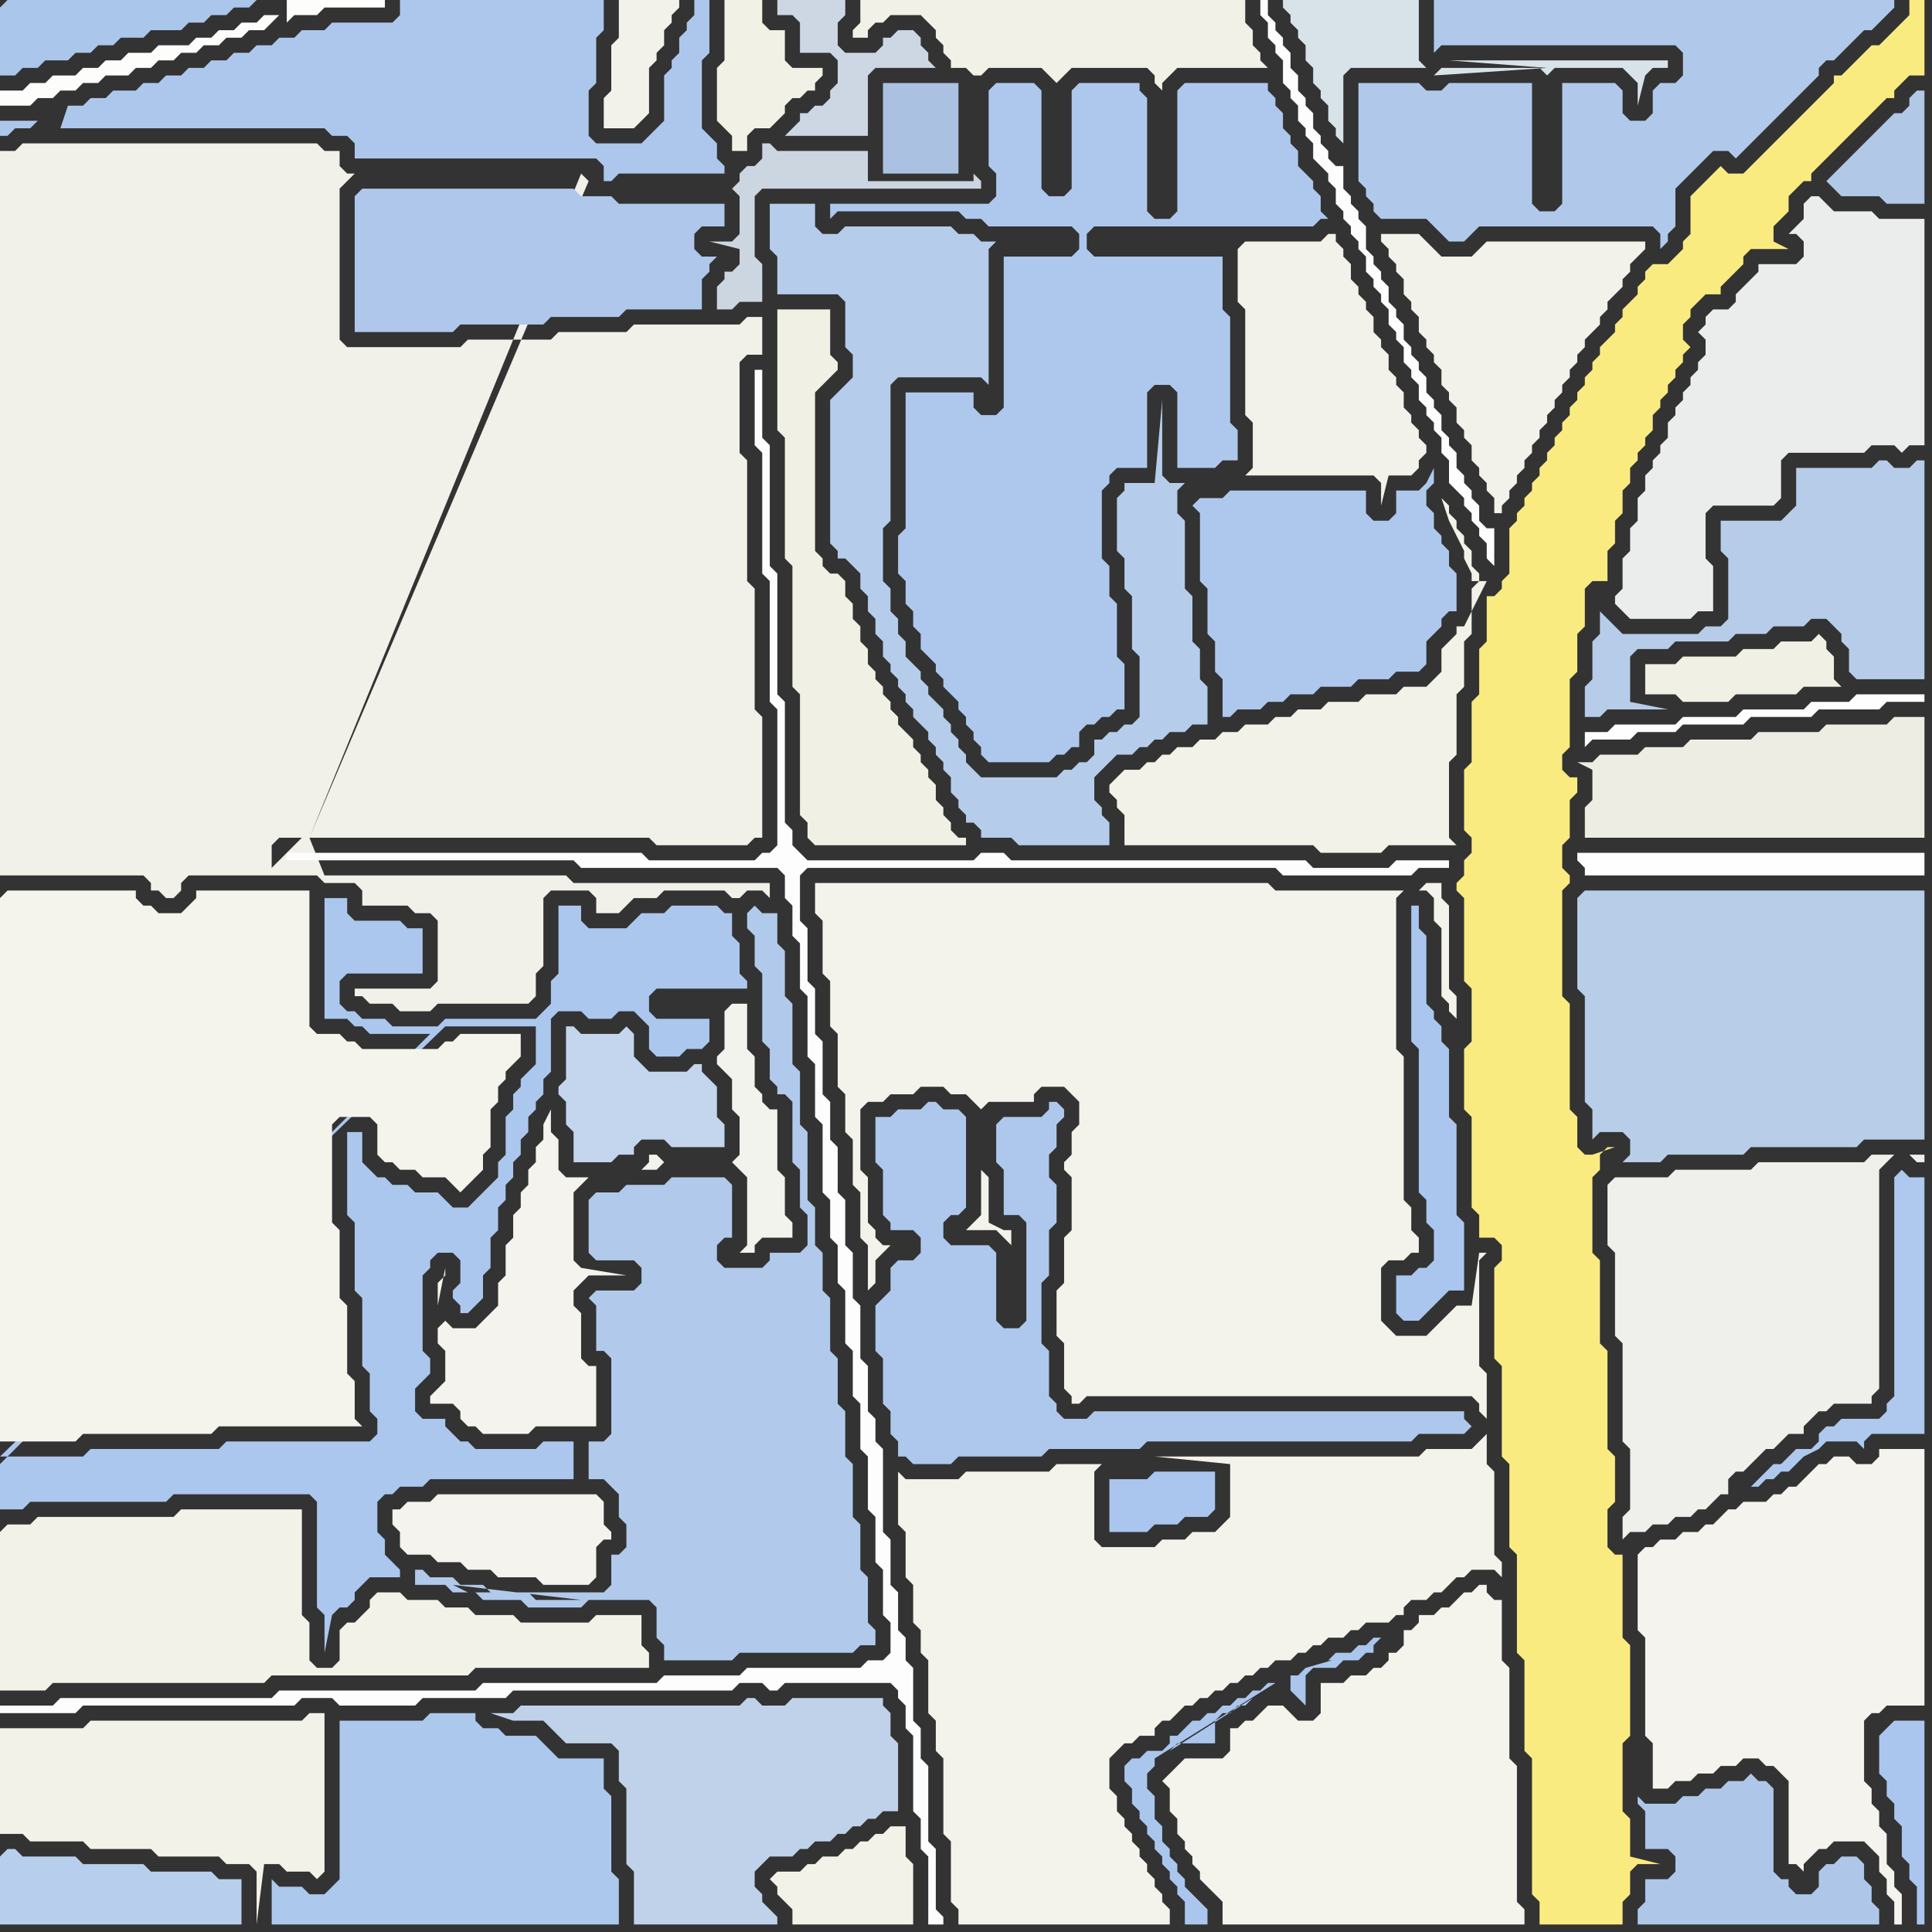 <svg width="256" height="256" xmlns="http://www.w3.org/2000/svg"><rect width="100%" height="100%" fill="#333333" stroke="none"/><script> 
var tempColor;
function hoverPath(evt){
obj = evt.target;
tempColor = obj.getAttribute("fill");
obj.setAttribute("fill","red");
//alert(tempColor);
//obj.setAttribute("stroke","red");}
function recoverPath(evt){
obj = evt.target;
obj.setAttribute("fill", tempColor);
//obj.setAttribute("stroke", tempColor);
}</script><path onmouseover="hoverPath(evt)" onmouseout="recoverPath(evt)" fill="rgb(173,199,236)" d="M  5,16l -5,0 0,2 1,0 1,-1 2,0 1,-1 3,1 35,0 1,1 2,0 1,1 0,2 32,0 1,1 0,2 1,0 1,-1 14,0 0,-1 -1,-1 0,-2 -1,-1 -1,-1 0,-9 1,-1 0,-7 -2,0 0,2 -1,1 0,1 -1,1 0,2 -1,1 0,1 -1,1 0,6 -1,1 -1,1 -1,1 -6,0 -1,-1 0,-6 1,-1 0,-6 1,-1 0,-4 -27,0 0,2 -1,1 -8,0 -1,1 -3,0 -1,1 -2,0 -1,1 -2,0 -1,1 -2,0 -1,1 -2,0 -1,1 -2,0 -1,1 -2,0 -1,1 -2,0 -1,1 -3,0 -1,1 -2,0 -1,1 -2,0 -1,3 -3,-1Z"/>
<path onmouseover="hoverPath(evt)" onmouseout="recoverPath(evt)" fill="rgb(244,243,237)" d="M  53,200l -1,0 0,2 1,1 0,2 1,1 3,0 1,1 3,0 1,1 3,0 1,1 5,0 1,1 6,0 1,-1 0,-4 1,-1 1,0 0,-1 -1,-1 0,-3 -1,-1 -21,0 -1,1 -3,0 -1,1Z"/>
<path onmouseover="hoverPath(evt)" onmouseout="recoverPath(evt)" fill="rgb(244,243,237)" d="M  58,176l 0,2 1,1 0,4 -1,1 -1,1 0,1 3,0 1,1 0,1 1,1 1,0 1,1 6,0 1,-1 8,0 0,-8 -1,0 -1,-1 0,-6 -1,-1 0,-2 1,-1 1,-1 5,0 -6,-1 0,0 -1,-1 0,-9 1,-1 1,-1 -3,0 -1,-1 0,-4 -1,-1 0,-3 -1,2 0,2 -1,1 0,2 -1,1 0,2 -1,1 0,2 -1,1 0,3 -1,1 0,4 -1,1 0,3 -1,1 -1,1 -1,1 -3,0 -1,-1 -1,1 0,-6 1,-1 0,-1 -1,5Z"/>
<path onmouseover="hoverPath(evt)" onmouseout="recoverPath(evt)" fill="rgb(170,198,238)" d="M  149,196l -2,0 0,7 5,0 1,-1 3,0 1,-1 3,0 1,-1 0,-5 -8,0 -1,1Z"/>
<path onmouseover="hoverPath(evt)" onmouseout="recoverPath(evt)" fill="rgb(243,242,234)" d="M  185,31l -2,0 0,1 1,1 0,1 1,1 0,1 1,1 0,2 1,1 0,1 1,1 0,2 1,1 0,1 1,1 0,1 1,1 0,2 1,1 0,1 1,1 0,2 1,1 0,1 1,1 0,2 1,1 0,1 1,1 0,1 1,1 0,2 1,0 0,-1 1,-1 0,-1 1,-1 0,-1 1,-1 0,-1 1,-1 0,-1 1,-1 0,-1 1,-1 0,-1 1,-1 0,-1 1,-1 0,-1 1,-1 0,-1 1,-1 0,-1 1,-1 0,-1 1,-1 1,-1 0,-1 1,-1 0,-1 1,-1 1,-1 0,-1 1,-1 0,-1 1,-1 1,-1 0,-1 -21,0 -1,1 0,0 -1,1 -4,0 -1,-1 -1,-1 -1,-1Z"/>
<path onmouseover="hoverPath(evt)" onmouseout="recoverPath(evt)" fill="rgb(171,198,235)" d="M  0,1l 0,9 2,0 1,-1 2,0 1,-1 3,0 1,-1 2,0 1,-1 2,0 1,-1 3,0 1,-1 4,0 1,-1 2,0 1,-1 2,0 1,-1 2,0 1,-1 -33,0 -1,1Z"/>
<path onmouseover="hoverPath(evt)" onmouseout="recoverPath(evt)" fill="rgb(241,240,233)" d="M  41,111l 45,0 1,1 12,0 1,-1 1,0 0,-16 -1,-1 0,-16 -1,-1 0,-16 -1,-1 0,-12 1,-1 2,0 0,-5 -2,0 -1,1 -14,0 -1,1 -9,0 -1,1 -11,0 -1,1 -15,0 -1,-1 0,-20 1,-1 1,-1 -1,0 -1,-1 0,-2 -2,0 -1,-1 -39,0 -1,1 -2,0 0,96 19,0 1,1 0,1 1,0 1,1 1,0 1,-1 0,-1 1,-1 17,0 1,1 4,0 1,1 0,2 6,0 1,1 2,0 1,1 0,8 -1,1 -10,0 0,1 1,0 1,1 3,0 1,1 4,0 1,-1 12,0 1,-1 0,-3 1,-1 0,-9 1,-1 5,0 1,1 0,2 3,0 1,-1 1,-1 3,0 1,-1 8,0 1,1 1,0 1,-1 2,0 1,1 0,-2 -26,0 -1,-1 -32,0 -2,-5 -5,4 0,-3 1,-1 3,0 -4,4 5,-4 36,-88 0,0 1,1Z"/>
<path onmouseover="hoverPath(evt)" onmouseout="recoverPath(evt)" fill="rgb(173,200,237)" d="M  63,228l 0,-1 -6,0 -1,1 -11,0 0,21 -1,1 -1,1 -2,0 -1,-1 -3,0 -1,-1 0,6 46,0 0,-6 -1,-1 0,-10 -1,-1 0,-4 -6,0 -1,-1 -1,-1 -1,-1 -4,0 -1,-1 -2,0 -1,-1Z"/>
<path onmouseover="hoverPath(evt)" onmouseout="recoverPath(evt)" fill="rgb(242,241,230)" d="M  102,4l 0,0 -1,-1 0,-3 -5,0 0,8 -1,1 0,7 1,1 0,0 1,1 0,2 2,0 0,-2 1,-1 2,0 1,-1 1,-1 0,-1 1,-1 1,0 1,-1 1,0 0,-1 1,-1 0,-1 -4,0 -1,-1 0,-4Z"/>
<path onmouseover="hoverPath(evt)" onmouseout="recoverPath(evt)" fill="rgb(241,240,229)" d="M  103,45l 0,12 1,1 0,16 1,1 0,16 1,1 0,16 1,1 0,2 1,1 20,0 0,-1 -1,0 -1,-1 0,-1 -1,-1 0,-1 -1,-1 0,-2 -1,-1 0,-1 -1,-1 0,-1 -1,-1 0,-1 -1,-1 -1,-1 0,-1 -1,-1 0,-1 -1,-1 0,-1 -1,-1 0,-1 -1,-1 0,-2 -1,-1 0,-2 -1,-1 0,-2 -1,-1 0,-2 -1,-1 -1,0 -1,-1 0,-1 -1,-1 0,-21 1,-1 1,-1 1,-1 0,-1 -1,-1 0,-6 -7,0Z"/>
<path onmouseover="hoverPath(evt)" onmouseout="recoverPath(evt)" fill="rgb(182,204,235)" d="M  110,53l 0,19 1,1 0,1 1,0 1,1 1,1 0,2 1,1 0,2 1,1 0,2 1,1 0,2 1,1 0,1 1,1 0,1 1,1 0,1 1,1 0,1 1,1 1,1 0,1 1,1 0,1 1,1 0,1 1,1 0,2 1,1 0,1 1,1 0,1 1,0 1,1 0,1 4,0 1,1 12,0 0,-3 -1,-1 0,-1 -1,-1 0,-3 1,-1 1,-1 1,-1 2,0 1,-1 1,0 1,-1 1,0 1,-1 2,0 1,-1 2,0 0,-5 -1,-1 0,-4 -1,-1 0,-6 -1,-1 0,-9 -1,-1 0,-3 1,-1 -2,0 -1,-1 0,-10 -1,11 -4,0 0,1 -1,1 0,7 1,1 0,4 1,1 0,7 1,1 0,8 -1,1 -1,0 -1,1 -1,0 -1,1 -1,0 0,2 -1,1 -1,0 -1,1 -1,0 -1,1 -10,0 -1,-1 -1,-1 0,-1 -1,-1 0,-1 -1,-1 0,-1 -1,-1 0,-1 -1,-1 -1,-1 0,-1 -1,-1 0,-1 -1,-1 -1,-1 0,-2 -1,-1 0,-2 -1,-1 0,-3 -1,-1 0,-7 1,-1 0,-18 1,-1 11,0 1,1 0,-18 1,-1 -2,0 -1,-1 -2,0 -1,-1 -14,0 -1,1 -2,0 -1,-1 0,-3 -6,0 0,6 1,1 0,5 8,0 1,1 0,6 1,1 0,3 -1,1 -2,2Z"/>
<path onmouseover="hoverPath(evt)" onmouseout="recoverPath(evt)" fill="rgb(244,243,235)" d="M  120,196l 0,0 -1,-1 0,7 1,1 0,6 1,1 0,5 1,1 0,3 1,1 0,7 1,1 0,4 1,1 0,10 1,1 0,8 1,1 0,2 28,0 0,-2 -1,-1 0,-1 -1,-1 0,-1 -1,-1 0,-1 -1,-1 0,-1 -1,-1 0,-1 -1,-1 0,-1 -1,-1 0,-2 -1,-1 0,-4 1,-1 1,-1 1,0 1,-1 2,0 0,-1 1,-1 1,0 1,-1 1,-1 1,0 1,-1 1,0 1,-1 1,0 1,-1 1,0 1,-1 1,0 1,-1 1,0 1,-1 2,0 1,-1 1,0 1,-1 1,0 1,-1 2,0 1,-1 1,0 1,-1 3,0 1,-1 1,0 0,-1 1,-1 2,0 1,-1 1,0 1,-1 1,-1 1,0 1,-1 3,0 1,1 0,-2 -1,-1 0,-11 -1,-1 0,-4 -1,1 0,0 -1,1 -6,0 -1,1 -35,0 10,1 0,7 -1,1 -1,1 -3,0 -1,1 -3,0 -1,1 -7,0 -1,-1 0,-9 1,-1 -6,0 -1,1 -11,0 -1,1Z"/>
<path onmouseover="hoverPath(evt)" onmouseout="recoverPath(evt)" fill="rgb(174,200,237)" d="M  132,149l 0,5 1,1 0,6 2,0 1,1 0,13 -1,1 -2,0 -1,-1 0,-9 -1,-1 -5,0 -1,-1 0,-2 1,-1 1,0 1,-1 0,-12 -1,-1 -2,0 -1,-1 -1,0 -1,1 -3,0 -1,1 -2,0 0,6 1,1 0,6 1,1 0,1 3,0 1,1 0,2 -1,1 -2,0 -1,1 0,3 -1,1 -1,1 0,6 1,1 0,6 1,1 0,3 1,1 0,2 1,0 1,1 5,0 1,-1 11,0 1,-1 12,0 1,-1 35,0 1,-1 6,0 1,-1 -1,-1 0,-1 -49,0 -1,1 -3,0 -1,-1 0,-1 -1,-1 0,-6 -1,-1 0,-8 1,-1 0,-6 1,-1 0,-5 -1,-1 0,-3 1,-1 0,-3 1,-1 0,-1 -1,-1 -1,0 0,1 -1,1 -5,0 -1,1Z"/>
<path onmouseover="hoverPath(evt)" onmouseout="recoverPath(evt)" fill="rgb(243,242,234)" d="M  164,33l 0,7 1,1 0,14 1,1 0,6 -1,1 17,0 1,1 0,3 1,-4 3,0 1,-1 0,-1 1,-1 0,-1 -1,-1 0,-1 -1,-1 0,-1 -1,-1 0,-2 -1,-1 0,-1 -1,-1 0,-2 -1,-1 0,-1 -1,-1 0,-2 -1,-1 0,-1 -1,-1 0,-1 -1,-1 0,-2 -1,-1 0,-1 -1,-1 0,-1 -1,0 -1,1 -10,0 -1,1 -1,-1 0,0 1,1Z"/>
<path onmouseover="hoverPath(evt)" onmouseout="recoverPath(evt)" fill="rgb(253,253,253)" d="M  168,1l 0,-1 -1,0 0,2 1,1 0,2 1,1 0,1 1,1 0,3 1,1 0,1 1,1 0,2 1,1 0,1 1,1 0,2 1,1 1,1 0,1 1,1 0,2 1,1 0,1 1,1 0,1 1,1 0,1 1,1 0,2 1,1 0,1 1,1 0,1 1,1 0,2 1,1 0,1 1,1 0,2 1,1 0,1 1,1 0,2 1,1 0,1 1,1 0,1 1,1 0,2 1,1 0,3 1,1 1,1 0,1 1,1 0,1 1,1 0,1 1,1 0,2 1,1 0,-5 -1,0 -1,-1 0,-2 -1,-1 0,-1 -1,-1 0,-1 -1,-1 0,-2 -1,-1 0,-1 -1,-1 0,-2 -1,-1 0,-1 -1,-1 0,-2 -1,-1 0,-1 -1,-1 0,-1 -1,-1 0,-2 -1,-1 0,-1 -1,-1 0,-2 -1,-1 0,-1 -1,-1 0,-1 -1,-1 0,-3 -1,-1 0,-1 -1,-1 0,-1 -1,-1 0,-3 -1,0 -1,-1 0,-1 -1,-1 0,-1 -1,-1 0,-2 -1,-1 0,-1 -1,-1 0,-2 -1,-1 0,-2 -1,-1 0,-1 -1,-1 0,-1 -1,-1Z"/>
<path onmouseover="hoverPath(evt)" onmouseout="recoverPath(evt)" fill="rgb(216,226,233)" d="M  174,9l 0,2 1,1 0,1 1,1 0,2 1,1 0,1 1,1 0,-9 1,-1 10,0 -1,-1 0,-8 -18,0 0,1 1,1 0,1 1,1 0,1 1,1 0,2 1,1 16,1 1,-1 13,0 1,1 1,-1 9,0 2,2 0,3 1,-4 0,0 1,-1 2,0 0,-1 -29,0 13,1 0,0 -15,1 -16,-1Z"/>
<path onmouseover="hoverPath(evt)" onmouseout="recoverPath(evt)" fill="rgb(170,198,238)" d="M  187,169l -2,0 0,5 1,1 2,0 2,-2 1,-1 1,-1 2,0 0,-9 -1,-1 0,-12 -1,-1 0,-9 -1,-1 0,-2 -1,-1 0,-1 -1,-1 0,-9 -1,-1 0,-3 -1,0 0,18 1,1 0,19 1,1 0,3 1,1 0,4 -1,1 -1,0 -1,1Z"/>
<path onmouseover="hoverPath(evt)" onmouseout="recoverPath(evt)" fill="rgb(254,254,254)" d="M  210,113l -1,0 0,1 1,1 0,1 45,0 0,-3Z"/>
<path onmouseover="hoverPath(evt)" onmouseout="recoverPath(evt)" fill="rgb(254,254,254)" d="M  211,97l -1,0 0,2 1,-1 5,0 1,-1 5,0 1,-1 8,0 1,-1 8,0 1,-1 8,0 1,-1 5,0 0,-1 -9,0 -1,1 -5,0 -1,1 -8,0 -1,1 -7,0 -1,1 -8,0 -1,1Z"/>
<path onmouseover="hoverPath(evt)" onmouseout="recoverPath(evt)" fill="rgb(239,240,236)" d="M  213,157l 0,8 1,1 0,11 1,1 0,13 1,1 0,8 -1,1 0,3 1,-1 2,0 1,-1 2,0 1,-1 2,0 1,-1 1,0 1,-1 1,-1 1,0 0,-2 1,-1 1,0 3,-3 1,0 1,-1 1,-1 2,0 0,-1 1,-1 1,-1 1,0 1,-1 5,0 0,-1 1,-1 0,-29 1,-1 1,-1 2,0 1,1 1,0 0,-1 -7,0 -1,1 -14,0 -1,1 -10,0 -1,1 -7,0 -1,1Z"/>
<path onmouseover="hoverPath(evt)" onmouseout="recoverPath(evt)" fill="rgb(241,240,229)" d="M  224,93l 5,0 1,-1 8,0 1,-1 5,0 -1,-1 0,-3 -1,-1 0,-1 -1,-1 -1,1 -4,0 -1,1 -4,0 -1,1 -7,0 -1,1 -4,0 0,4 4,0 1,1Z"/>
<path onmouseover="hoverPath(evt)" onmouseout="recoverPath(evt)" fill="rgb(172,199,238)" d="M  0,194l 0,6 3,0 1,-1 18,0 1,-1 18,0 1,1 0,14 1,1 0,5 1,-5 0,0 1,-1 1,0 1,-1 0,-1 1,-1 1,-1 4,0 0,-1 -1,-1 0,0 -1,-1 0,-2 -1,-1 0,-4 1,-1 1,0 1,-1 3,0 1,-1 19,0 0,-5 -4,0 -1,1 -8,0 -1,-1 -1,0 -1,-1 -1,-1 0,-1 -3,0 -1,-1 0,-3 1,-1 1,-1 0,-2 -1,-1 0,-10 1,-1 0,-1 1,-1 2,0 1,1 0,3 -1,1 0,1 1,1 0,1 1,0 1,-1 1,-1 0,-3 1,-1 0,-4 1,-1 0,-3 1,-1 0,-2 1,-1 0,-2 1,-1 0,-2 1,-1 0,-2 1,-1 0,-1 1,-1 0,-2 1,-1 0,-7 1,-1 3,0 1,1 3,0 1,-1 2,0 1,1 1,1 0,3 1,1 3,0 1,-1 2,0 1,-1 0,-3 -7,0 -1,-1 0,-2 1,-1 12,0 0,-1 -1,-1 0,-4 -1,-1 0,-3 -1,0 -1,-1 -6,0 -1,1 -3,0 -2,2 -5,0 -1,-1 0,-2 -3,0 0,9 -1,1 0,3 -2,2 -12,0 -1,1 -6,0 -1,-1 -3,0 -1,-1 -1,0 -1,-1 0,-3 1,-1 10,0 0,-6 -2,0 -1,-1 -6,0 -1,-1 0,-2 -3,0 0,16 3,0 1,1 1,0 1,1 8,0 -57,57 59,-58 12,0 0,5 -2,2 0,1 -1,1 0,2 -1,1 0,5 -1,1 0,2 -2,2 -1,1 -1,1 -2,0 -1,-1 -1,-1 -3,0 -1,-1 -2,0 -1,-1 -1,0 -1,-1 -1,-1 0,-4 -2,0 0,11 1,1 0,9 1,1 0,9 1,1 0,5 1,1 0,2 -1,1 -19,0 -1,1 -17,0 -1,1 -11,0 59,-57 -59,58Z"/>
<path onmouseover="hoverPath(evt)" onmouseout="recoverPath(evt)" fill="rgb(253,253,253)" d="M  1,226l -1,0 0,1 10,0 1,-1 28,0 1,-1 4,0 1,1 10,0 1,-1 11,0 1,-1 29,0 1,-1 3,0 1,1 1,0 1,-1 14,0 1,1 0,1 1,1 0,3 1,1 0,10 1,1 0,4 1,1 0,9 2,0 0,-1 -1,-1 0,-8 -1,-1 0,-10 -1,-1 0,-4 -1,-1 0,-7 -1,-1 0,-3 -1,-1 0,-5 -1,-1 0,-6 -1,-1 0,-11 -1,-1 0,-3 -1,-1 0,-6 -1,-1 0,-7 -1,-1 0,-6 -1,-1 0,-6 -1,-1 0,-6 -1,-1 0,-5 -1,-1 0,-7 -1,-1 0,-6 -1,-1 0,-7 -1,-1 0,-6 1,-1 62,0 1,1 17,0 1,-1 4,0 0,-1 -7,0 -1,1 -10,0 -1,-1 -39,0 -1,-1 -3,0 -1,1 -22,0 -1,-1 -1,-1 0,-2 -1,-1 0,-16 -1,-1 0,-16 -1,-1 0,-16 -1,-1 0,-9 -1,0 0,10 1,1 0,16 1,1 0,16 1,1 0,18 -1,1 -1,0 -1,1 -14,0 -1,-1 -47,0 0,1 38,0 1,1 26,0 1,1 0,3 1,1 0,4 1,1 0,6 1,1 0,8 1,1 0,7 1,1 0,9 1,1 0,5 1,1 0,5 1,1 0,7 1,1 0,6 1,1 0,6 1,1 0,7 1,1 0,6 1,1 0,6 1,1 0,4 -1,1 -2,0 -1,1 -15,0 -1,1 -10,0 -1,1 -23,0 -1,1 -26,0 -1,1 -28,0 -1,1Z"/>
<path onmouseover="hoverPath(evt)" onmouseout="recoverPath(evt)" fill="rgb(184,206,237)" d="M  0,246l 0,9 32,0 0,-6 -3,0 -1,-1 -8,0 -1,-1 -8,0 -1,-1 -7,0 -1,-1 -1,0 -1,1Z"/>
<path onmouseover="hoverPath(evt)" onmouseout="recoverPath(evt)" fill="rgb(253,253,252)" d="M  37,2l -2,0 -1,1 -2,0 -1,1 -2,0 -1,1 -2,0 -1,1 -4,0 -1,1 -3,0 -1,1 -2,0 -1,1 -2,0 -1,1 -3,0 -1,1 -2,0 -1,1 -3,0 0,2 4,0 1,-1 2,0 1,-1 2,0 1,-1 2,0 1,-1 3,0 1,-1 2,0 1,-1 2,0 1,-1 2,0 1,-1 2,0 1,-1 2,0 1,-1 2,0 1,-1 1,-1 1,1 1,-1 3,0 1,-1 8,0 0,-1 -13,0 0,3 -1,-1Z"/>
<path onmouseover="hoverPath(evt)" onmouseout="recoverPath(evt)" fill="rgb(243,242,234)" d="M  82,2l 0,3 -1,1 0,6 -1,1 0,4 4,0 1,-1 1,-1 0,-6 1,-1 0,-1 1,-1 0,-2 1,-1 0,-1 1,-1 0,-1 -8,0Z"/>
<path onmouseover="hoverPath(evt)" onmouseout="recoverPath(evt)" fill="rgb(243,243,237)" d="M  96,134l 0,5 -1,1 0,1 1,1 1,1 0,4 1,1 0,5 -1,1 1,1 1,1 0,9 -1,1 2,0 0,-1 1,-1 4,0 0,-2 -1,-1 0,-5 -1,-1 0,-8 -1,0 -1,-1 0,-1 -1,-1 0,-4 -1,-1 0,-6 -2,0 -1,1 -1,-1 0,0 1,1 -8,20 -1,-1 -1,0 0,1 -1,1 2,0 1,-1 8,-20Z"/>
<path onmouseover="hoverPath(evt)" onmouseout="recoverPath(evt)" fill="rgb(205,215,227)" d="M  111,10l 0,1 -1,1 0,1 -1,1 -1,0 -1,1 -1,0 0,1 -1,1 -1,1 11,0 0,-8 1,-1 8,0 -1,-1 0,-1 -1,-1 0,-1 -1,-1 -2,0 -1,1 -1,0 0,1 -1,1 -4,0 -1,-1 0,-3 1,-1 0,-2 -9,0 0,2 2,0 1,1 0,4 4,0 1,1Z"/>
<path onmouseover="hoverPath(evt)" onmouseout="recoverPath(evt)" fill="rgb(242,241,232)" d="M  122,2l 0,0 1,1 1,1 0,1 1,1 0,1 1,1 0,1 2,0 1,1 1,0 1,-1 7,0 1,1 1,1 0,0 1,-1 1,-1 10,0 1,1 0,1 1,1 0,-1 1,-1 0,0 1,-1 12,0 -1,-1 0,-1 -1,-1 0,-2 -1,-1 0,-3 -51,0 0,3 -1,1 0,1 2,0 0,-1 1,-1 1,0 1,-1Z"/>
<path onmouseover="hoverPath(evt)" onmouseout="recoverPath(evt)" fill="rgb(171,193,226)" d="M  124,23l 3,0 0,-12 -10,0 0,12Z"/>
<path onmouseover="hoverPath(evt)" onmouseout="recoverPath(evt)" fill="rgb(174,200,237)" d="M  147,34l -2,0 -1,-1 0,-2 1,-1 29,0 1,-1 1,0 -1,-1 0,-2 -1,-1 0,-1 -1,-1 -1,-1 0,-2 -1,-1 0,-1 -1,-1 0,-2 -1,-1 0,-1 -1,-1 0,-1 -11,0 -1,1 0,16 -1,1 -2,0 -1,-1 0,-15 -1,-1 0,-1 -8,0 -1,1 0,13 -1,1 -2,0 -1,-1 0,-13 -1,-1 -5,0 -1,1 0,10 1,1 0,3 -1,1 -21,0 0,2 1,-1 16,0 1,1 2,0 1,1 11,0 1,1 0,2 -1,1 -9,0 0,20 -1,1 -2,0 -1,-1 0,-2 -9,0 0,18 -1,1 0,5 1,1 0,3 1,1 0,2 1,1 0,2 1,1 1,1 0,1 1,1 0,1 1,1 1,1 0,1 1,1 0,1 1,1 0,1 1,1 0,1 1,1 8,0 1,-1 1,0 1,-1 1,0 0,-2 1,-1 1,0 1,-1 1,0 1,-1 1,0 0,-6 -1,-1 0,-7 -1,-1 0,-4 -1,-1 0,-9 1,-1 0,-1 1,-1 4,0 0,-10 1,-1 2,0 1,1 0,10 5,0 1,-1 2,0 0,-4 -1,-1 0,-14 -1,-1 0,-7Z"/>
<path onmouseover="hoverPath(evt)" onmouseout="recoverPath(evt)" fill="rgb(176,201,235)" d="M  189,29l 0,0 1,1 1,1 1,1 2,0 1,-1 1,-1 23,0 1,1 0,2 1,-1 0,-1 1,-1 0,-5 1,-1 1,-1 1,-1 1,-1 1,-1 2,0 1,1 1,-1 1,-1 4,-4 1,-1 4,-4 0,-1 1,-1 1,0 2,-2 1,-1 1,-1 1,0 1,-1 1,-1 1,-1 0,-1 -61,0 0,7 1,-1 31,0 1,1 0,3 -1,1 -2,0 -1,1 0,3 -1,1 -2,0 -1,-1 0,-3 -1,-1 -7,0 0,16 -1,1 -2,0 -1,-1 0,-16 -11,0 -1,1 -2,0 -1,-1 -8,0 0,13 1,1 0,1 1,1 0,1 1,1Z"/>
<path onmouseover="hoverPath(evt)" onmouseout="recoverPath(evt)" fill="rgb(244,243,237)" d="M  217,206l 0,10 1,1 0,13 1,1 0,6 2,0 1,-1 2,0 1,-1 2,0 1,-1 2,0 1,-1 2,0 1,1 1,0 1,1 1,1 0,11 1,0 1,1 0,-1 1,-1 0,0 1,-1 1,0 1,-1 4,0 1,1 1,1 0,2 1,1 0,2 1,1 0,3 1,0 0,-4 -1,-1 0,-2 -1,-1 0,-4 -1,-1 0,-2 -1,-1 0,-2 -1,-1 0,-8 1,-1 1,0 1,-1 5,0 0,-34 -6,0 0,1 -1,1 -2,0 -1,-1 -2,0 -1,1 -1,0 -1,1 -1,1 -1,1 -1,0 -1,1 -1,0 -1,1 -3,0 -1,1 -1,0 -1,1 -1,1 -1,0 -1,1 -2,0 -1,1 -2,0 -1,1 -1,0 -1,1Z"/>
<path onmouseover="hoverPath(evt)" onmouseout="recoverPath(evt)" fill="rgb(174,199,233)" d="M  219,249l -1,0 0,3 -1,1 0,2 32,0 0,-2 -1,-1 0,-2 -1,-1 0,-2 -1,-1 -2,0 -1,1 -1,0 -1,1 0,2 -1,1 -2,0 -1,-1 0,-1 -1,0 -1,-1 0,-11 -1,-1 -1,0 -1,-1 -1,1 -2,0 -1,1 -2,0 -1,1 -2,0 -1,1 -4,0 -1,-1 0,1 1,1 0,5 3,0 1,1 0,2 -1,1Z"/>
<path onmouseover="hoverPath(evt)" onmouseout="recoverPath(evt)" fill="rgb(171,198,238)" d="M  249,230l 0,5 1,1 0,2 1,1 0,2 1,1 0,4 1,1 0,2 1,1 0,5 1,0 0,-27 -4,0 -1,1 -1,1Z"/>
<path onmouseover="hoverPath(evt)" onmouseout="recoverPath(evt)" fill="rgb(174,200,238)" d="M  251,170l 0,15 -1,1 0,1 -1,1 -5,0 -1,1 -1,0 -1,1 0,1 -1,1 -2,0 -2,2 -1,0 -1,1 -1,1 -1,1 1,0 1,-1 1,0 1,-1 1,0 1,-1 1,-1 -1,0 -1,1 4,-2 1,-1 4,0 1,1 0,-1 1,-1 7,0 0,-34 -2,0 -1,-1 -1,1Z"/>
<path onmouseover="hoverPath(evt)" onmouseout="recoverPath(evt)" fill="rgb(244,243,236)" d="M  0,119l 0,72 10,0 1,-1 17,0 1,-1 19,0 -1,-1 0,-5 -1,-1 0,-9 -1,-1 0,-9 -1,-1 0,-13 1,-1 4,0 1,1 0,4 1,1 1,0 1,1 2,0 1,1 3,0 1,1 1,1 1,-1 2,-2 0,-2 1,-1 0,-5 1,-1 0,-2 1,-1 0,-1 1,-1 1,-1 0,-3 -8,0 -1,1 -1,0 -1,1 -10,0 -1,-1 -1,0 -1,-1 -3,0 -1,-1 0,-18 -15,0 0,1 -1,1 -1,1 -3,0 -1,-1 -1,0 -1,-1 0,-1 -17,0 -1,1Z"/>
<path onmouseover="hoverPath(evt)" onmouseout="recoverPath(evt)" fill="rgb(243,242,233)" d="M  0,203l 0,21 6,0 1,-1 28,0 1,-1 26,0 1,-1 23,0 0,-2 -1,-1 0,-4 -6,0 -1,1 -9,0 -1,-1 -5,0 -1,-1 -3,0 -1,-1 -4,0 -1,-1 -3,0 -1,1 0,1 -1,1 -1,1 -1,0 -1,1 0,4 -1,1 -2,0 -1,-1 0,-5 -1,-1 0,-14 -16,0 -1,1 -18,0 -1,1 -3,0 -1,1Z"/>
<path onmouseover="hoverPath(evt)" onmouseout="recoverPath(evt)" fill="rgb(243,242,233)" d="M  0,231l 0,12 3,0 1,1 7,0 1,1 8,0 1,1 8,0 1,1 3,0 1,1 0,7 1,-8 2,0 1,1 3,0 1,1 1,-1 0,-21 -2,0 -1,1 -28,0 -1,1 -11,0Z"/>
<path onmouseover="hoverPath(evt)" onmouseout="recoverPath(evt)" fill="rgb(177,202,235)" d="M  63,211l 1,1 5,0 1,1 7,0 1,-1 8,0 1,1 0,4 1,1 0,2 9,0 1,-1 15,0 1,-1 2,0 0,-2 -1,-1 0,-6 -1,-1 0,-6 -1,-1 0,-7 -1,-1 0,-6 -1,-1 0,-6 -1,-1 0,-7 -1,-1 0,-5 -1,-1 0,-5 -1,-1 0,-9 -1,-1 0,-7 -1,-1 0,-8 -1,-1 0,-6 -1,-1 0,-4 -2,0 -1,-1 -1,1 0,2 1,1 0,4 1,1 0,9 1,1 0,4 1,1 0,1 1,0 1,1 0,8 1,1 0,5 1,1 0,4 -1,1 -4,0 0,1 -1,1 -5,0 -1,-1 0,-2 1,-1 1,0 0,-7 -1,-1 -7,0 -1,1 -5,0 -1,1 -3,0 -1,1 0,7 1,1 5,0 1,1 0,2 -1,1 -5,0 -1,1 1,1 0,6 1,0 1,1 0,10 -1,1 -2,0 0,5 2,0 1,1 1,1 0,3 1,1 0,3 -1,1 -1,0 0,4 -1,1 -17,0 14,1 -6,0 -1,-1 -5,0 -1,-1 -3,0 -1,-1 -3,0 -1,-1 -1,0 0,2 4,0 1,1 2,0 -2,-1 17,2 -14,-1Z"/>
<path onmouseover="hoverPath(evt)" onmouseout="recoverPath(evt)" fill="rgb(174,199,235)" d="M  80,26l -3,0 -1,-1 -28,0 -1,1 0,18 13,0 1,-1 11,0 1,-1 9,0 1,-1 10,0 0,-4 1,-1 0,-1 1,-1 -2,0 -1,-1 0,-2 1,-1 3,0 0,-3 -14,0 -1,-1Z"/>
<path onmouseover="hoverPath(evt)" onmouseout="recoverPath(evt)" fill="rgb(196,214,237)" d="M  93,142l 0,-1 -1,0 -1,1 -5,0 -1,-1 -1,-1 0,-3 -1,-1 -1,1 -5,0 -1,-1 -1,0 0,7 -1,1 0,1 1,1 0,3 1,1 0,4 5,0 1,-1 2,0 0,-1 1,-1 3,0 1,1 7,0 0,-3 -1,-1 0,-4 -1,-1 -1,-1Z"/>
<path onmouseover="hoverPath(evt)" onmouseout="recoverPath(evt)" fill="rgb(204,214,224)" d="M  98,23l 0,1 -1,1 0,0 1,1 0,5 -1,1 -3,0 4,1 0,2 -1,1 -1,0 0,1 -1,1 0,3 2,0 1,-1 3,0 0,-5 -1,-1 0,-8 1,-1 29,0 0,-1 -1,-1 0,1 -14,0 0,-4 -12,0 -1,-1 -1,0 0,2 -1,1 -1,0 -1,1Z"/>
<path onmouseover="hoverPath(evt)" onmouseout="recoverPath(evt)" fill="rgb(192,210,234)" d="M  108,244l 2,0 1,-1 1,0 1,-1 1,0 1,-1 1,0 1,-1 2,0 0,-9 -1,-1 0,-3 -1,-1 0,-1 -12,0 -1,1 -3,0 -1,-1 -1,0 -1,1 -29,0 -1,1 -3,0 3,1 4,0 1,1 1,1 1,1 6,0 1,1 0,4 1,1 0,10 1,1 0,7 19,0 0,-1 -1,-1 0,0 -1,-1 0,-1 -1,-1 0,-2 1,-1 1,-1 3,0 1,-1 1,0 1,-1Z"/>
<path onmouseover="hoverPath(evt)" onmouseout="recoverPath(evt)" fill="rgb(244,243,235)" d="M  108,119l 0,2 1,1 0,7 1,1 0,6 1,1 0,7 1,1 0,5 1,1 0,6 1,1 0,6 1,1 0,6 1,-1 0,-3 1,-1 1,-1 -1,0 -1,-1 0,-1 -1,-1 0,-6 -1,-1 0,-8 1,-1 2,0 1,-1 3,0 1,-1 3,0 1,1 2,0 1,1 1,1 0,0 1,-1 6,0 0,-1 1,-1 3,0 1,1 1,1 0,3 -1,1 0,3 -1,1 0,1 1,1 0,7 -1,1 0,6 -1,1 0,6 1,1 0,6 1,1 0,1 1,0 1,-1 51,0 1,1 0,1 1,1 0,-6 -1,-1 0,-14 1,-1 -1,0 -1,7 -2,0 -1,1 -1,1 -1,1 -1,1 -4,0 -1,-1 -1,-1 0,-7 1,-1 2,0 1,-1 1,0 0,-2 -1,-1 0,-3 -1,-1 0,-19 -1,-1 0,-20 1,-1 -17,0 -1,-1 -60,0 0,2 80,-1 1,0 1,1 0,3 1,1 0,9 1,1 0,1 1,1 0,-3 -1,-1 0,-11 -1,-1 0,-2 -2,0 -1,1 -80,1 22,36 0,6 -1,1 -1,1 4,0 1,1 1,1 0,-2 -1,0 -2,-1 0,-6 -1,-1 -22,-36Z"/>
<path onmouseover="hoverPath(evt)" onmouseout="recoverPath(evt)" fill="rgb(243,242,233)" d="M  120,243l 0,-1 -2,0 -1,1 -1,0 -1,1 -1,0 -1,1 -1,0 -1,1 -2,0 -1,1 -1,0 -1,1 -3,0 -1,1 1,1 0,1 1,1 1,1 0,2 16,0 0,-8 -1,-1Z"/>
<path onmouseover="hoverPath(evt)" onmouseout="recoverPath(evt)" fill="rgb(243,242,232)" d="M  148,103l 0,0 -1,1 0,1 1,1 0,1 1,1 0,4 25,0 1,1 8,0 1,-1 9,0 -1,-1 0,-10 1,-1 0,-8 1,-1 0,-6 1,-1 0,-6 1,-1 0,-1 -1,-1 0,-2 -1,-1 0,-1 -1,-1 0,-1 -1,-1 0,-1 -1,-1 1,3 1,2 1,2 0,1 1,2 0,1 2,0 -3,6 -1,0 0,1 -2,2 0,3 -1,1 -1,1 -3,0 -1,1 -4,0 -1,1 -4,0 -1,1 -3,0 -1,1 -2,0 -1,1 -3,0 -1,1 -2,0 -1,1 -2,0 -1,1 -2,0 -1,1 -1,0 -1,1 -1,0 -1,1 -2,0 -1,1Z"/>
<path onmouseover="hoverPath(evt)" onmouseout="recoverPath(evt)" fill="rgb(244,243,236)" d="M  155,235l 0,0 -1,1 1,1 0,3 1,1 0,2 1,1 0,1 1,1 0,1 1,1 0,1 1,1 1,1 1,1 0,3 40,0 0,-2 -1,-1 0,-18 -1,-1 0,-12 -1,-1 0,-8 -1,0 -1,-1 0,-1 -1,0 -1,1 -1,0 -2,2 -1,0 -1,1 -2,0 0,1 -1,1 -1,0 0,2 -1,1 -1,0 0,1 -1,1 -1,0 -1,1 -2,0 -1,1 -3,0 0,4 -1,1 -2,0 -1,-1 -1,-1 -2,0 -1,1 0,0 -1,1 -1,0 -1,1 -1,0 0,3 -1,1 -5,0 -2,2Z"/>
<path onmouseover="hoverPath(evt)" onmouseout="recoverPath(evt)" fill="rgb(174,200,237)" d="M  158,67l 0,0 1,1 0,9 1,1 0,6 1,1 0,4 1,1 0,5 1,0 1,-1 3,0 1,-1 2,0 1,-1 3,0 1,-1 4,0 1,-1 4,0 1,-1 3,0 1,-1 0,-3 1,-1 1,-1 0,-1 1,-1 1,0 0,-5 -1,-1 0,-2 -1,-1 0,-1 -1,-1 0,-2 -1,-1 0,-2 1,-1 0,-2 -1,2 -1,1 -3,0 0,3 -1,1 -2,0 -1,-1 0,-3 -18,0 -1,1 -3,0 -1,1Z"/>
<path onmouseover="hoverPath(evt)" onmouseout="recoverPath(evt)" fill="rgb(171,198,237)" d="M  169,223l -1,0 -1,1 -1,0 -1,1 -1,0 -1,1 -1,0 -1,1 -1,0 -1,1 -1,0 -1,1 -1,1 -1,0 0,1 -1,1 -2,0 -1,1 -1,0 -1,1 0,2 1,1 0,2 1,1 0,1 1,1 0,1 1,1 0,1 1,1 0,1 1,1 0,1 1,1 0,1 1,1 0,3 3,0 0,-2 -1,-1 0,0 -1,-1 -1,-1 0,-1 -1,-1 0,-1 -1,-1 0,-1 -1,-1 0,-2 -1,-1 0,-3 -1,-1 0,-2 1,-1 0,-1 16,-10 -14,9 0,0 1,-1 5,0 0,-3 1,-1 1,0 1,-1 1,0 1,-1 -11,7 14,-9 2,-1 0,2 1,1 1,1 0,-4 1,-1 3,0 1,-1 2,0 1,-1 1,0 0,-1 1,-1 -1,0 -1,1 -1,0 -1,1 -2,0 -1,1 1,0 3,-1 -7,2 -1,1 -1,0 -2,1Z"/>
<path onmouseover="hoverPath(evt)" onmouseout="recoverPath(evt)" fill="rgb(237,237,227)" d="M  210,107l 0,4 45,0 0,-16 -4,0 -1,1 -8,0 -1,1 -8,0 -1,1 -8,0 -1,1 -5,0 -1,1 -5,0 -1,1 -2,0 2,1 0,4 -1,1Z"/>
<path onmouseover="hoverPath(evt)" onmouseout="recoverPath(evt)" fill="rgb(183,205,232)" d="M  211,118l -1,0 -1,1 0,12 1,1 0,14 1,1 0,4 1,-1 3,0 1,1 0,2 -1,1 5,0 1,-1 10,0 1,-1 14,0 1,-1 8,0 0,-33Z"/>
<path onmouseover="hoverPath(evt)" onmouseout="recoverPath(evt)" fill="rgb(234,237,236)" d="M  226,47l 0,0 -1,1 0,1 -1,1 0,1 -1,1 0,1 -1,1 0,1 -1,1 0,2 -1,1 0,1 -1,1 0,1 -1,1 0,2 -1,1 0,3 -1,1 0,3 -1,1 0,4 -1,1 0,1 1,1 1,1 8,0 1,-1 2,0 0,-6 -1,-1 0,-6 1,-1 8,0 1,-1 0,-5 1,-1 10,0 1,-1 3,0 1,1 1,-1 2,0 0,-30 -6,0 -1,-1 -5,0 -1,-1 -1,-1 -1,0 -1,1 0,2 -1,1 -1,1 1,0 1,1 0,2 -1,1 -5,0 0,1 -1,1 -1,1 -1,1 0,1 -1,1 -2,0 -1,1 0,1 -1,1 1,1Z"/>
<path onmouseover="hoverPath(evt)" onmouseout="recoverPath(evt)" fill="rgb(182,204,233)" d="M  234,84l 0,0 1,-1 4,0 1,-1 2,0 1,1 1,1 0,1 1,1 0,3 1,1 9,0 0,-29 -1,0 -1,1 -2,0 -1,-1 -1,0 -1,1 -10,0 0,5 -1,1 -1,1 -8,0 0,4 1,1 0,8 -1,1 -2,0 -1,1 -10,0 -1,-1 -1,-1 -1,-1 0,3 -1,1 0,5 -1,1 0,4 2,0 1,-1 8,0 -5,-1 0,-6 1,-1 4,0 1,-1 7,0 1,-1Z"/>
<path onmouseover="hoverPath(evt)" onmouseout="recoverPath(evt)" fill="rgb(250,235,129)" d="M  247,7l 0,0 -1,1 -1,1 -1,1 -1,0 0,1 -1,1 -1,1 -1,1 -1,1 -1,1 -1,1 -1,1 -1,1 -1,1 -1,1 -1,1 -1,1 -2,0 -1,-1 -1,1 -2,2 -1,1 0,5 -1,1 0,1 -1,1 -1,1 -2,0 -1,1 0,1 -1,1 0,1 -1,1 -1,1 0,1 -1,1 0,1 -1,1 -1,1 0,1 -1,1 0,1 -1,1 0,1 -1,1 0,1 -1,1 0,1 -1,1 0,1 -1,1 0,1 -1,1 0,1 -1,1 0,1 -1,1 0,1 -1,1 0,1 -1,1 0,1 -1,1 0,6 -1,1 0,1 -1,1 -1,0 0,6 -1,1 0,6 -1,1 0,8 -1,1 0,8 1,1 0,2 -1,1 0,2 -1,1 0,1 1,1 0,11 1,1 0,7 -1,1 0,8 1,1 0,12 1,1 0,3 2,0 1,1 0,2 -1,1 0,12 1,1 0,12 1,1 0,11 1,1 0,13 1,1 0,12 1,1 0,18 1,1 0,3 11,0 0,-3 1,-1 0,-3 1,-1 3,0 -4,-1 0,-5 -1,-1 0,-9 1,-1 0,-12 -1,-1 0,-11 -1,0 -1,-1 0,-5 1,-1 0,-6 -1,-1 0,-13 -1,-1 0,-11 -1,-1 0,-10 1,-1 0,-2 1,-1 1,0 -3,1 -1,0 -1,-1 0,-4 -1,-1 0,-14 -1,-1 0,-14 1,-1 0,-1 -1,-1 0,-3 1,-1 0,-5 1,-1 0,-2 -1,0 -1,-1 0,-2 1,-1 0,-9 1,-1 0,-5 1,-1 0,-5 1,-1 2,0 0,-4 1,-1 0,-3 1,-1 0,-3 1,-1 0,-2 1,-1 0,-1 1,-1 0,-1 1,-1 0,-2 1,-1 0,-1 1,-1 0,-1 1,-1 0,-1 1,-1 0,-1 1,-1 -1,-1 0,-2 1,-1 0,-1 1,-1 1,-1 2,0 0,-1 1,-1 1,-1 1,-1 0,-1 1,-1 5,0 -2,-1 0,-2 1,-1 1,-1 0,-2 1,-1 1,-1 1,0 0,-1 1,-1 1,-1 1,-1 1,-1 1,-1 1,-1 1,-1 1,-1 1,-1 1,-1 1,0 0,-1 1,-1 1,-1 2,0 0,-10 -2,0 0,2 -1,1 -1,1 -1,1 -1,1 -1,0 -1,1Z"/>
<path onmouseover="hoverPath(evt)" onmouseout="recoverPath(evt)" fill="rgb(177,200,230)" d="M  251,15l -8,8 -1,1 1,1 1,1 5,0 1,1 5,0 0,-15 -1,0 -1,1 0,1 -1,1Z"/>
</svg>